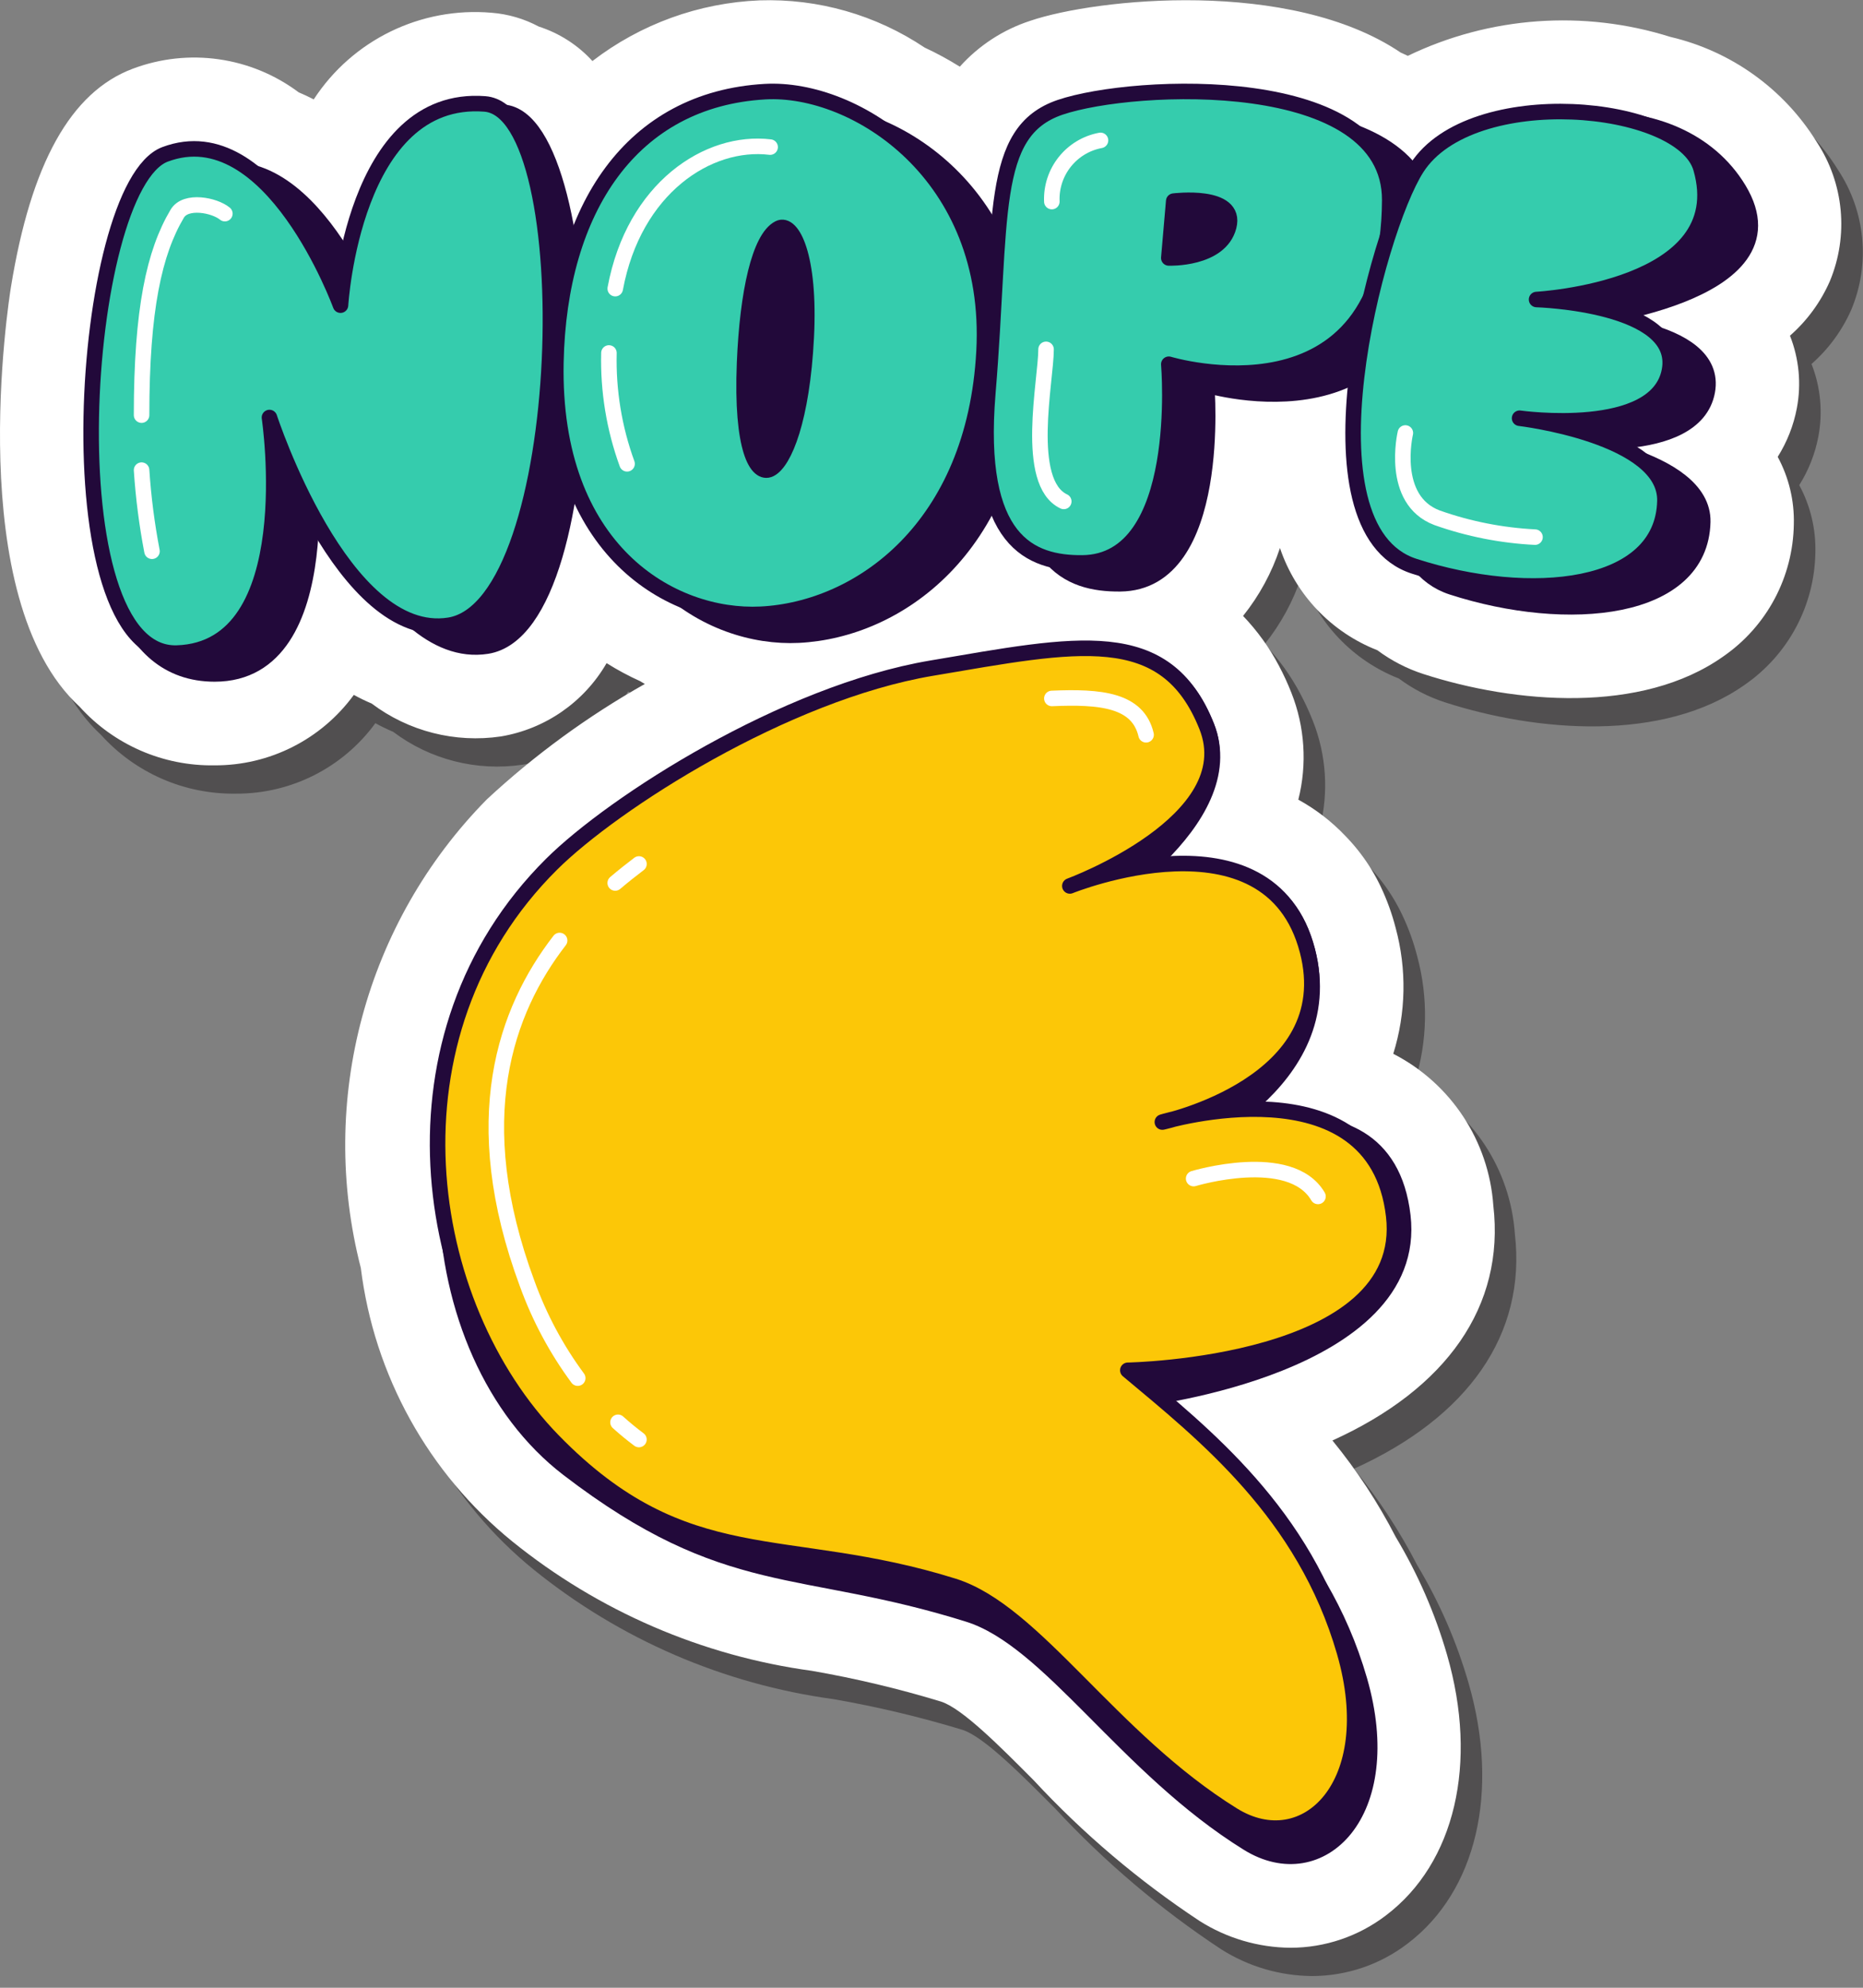 <svg width="120" height="128" viewBox="0 0 120 128" fill="none" xmlns="http://www.w3.org/2000/svg">
<rect x="0" y="0" width="120" height="128" fill="#808080" stroke="none"/>
<g clip-path="url(#clip0_5_10996)">
<path opacity="0.5" d="M118.404 10.96C116.285 7.545 112.895 5.113 108.981 4.199C103.393 2.439 97.345 2.875 92.067 5.418C91.913 5.344 91.757 5.272 91.599 5.202C84.489 0.405 71.976 1.726 67.759 3.157C66.008 3.725 64.439 4.745 63.209 6.116C62.482 5.659 61.727 5.249 60.948 4.888C57.809 2.782 54.088 1.718 50.311 1.846C46.405 2.005 42.645 3.37 39.547 5.753C38.609 4.724 37.417 3.958 36.091 3.533C35.151 3.029 34.116 2.726 33.052 2.643C28.496 2.248 24.092 4.393 21.594 8.224C21.275 8.056 20.953 7.905 20.627 7.769C17.557 5.468 13.524 4.895 9.935 6.249C5.95 7.743 3.385 12.342 2.092 20.305C1.957 21.135 -1.058 40.361 6.507 47.321C8.723 49.779 11.893 51.159 15.201 51.106C18.749 51.123 22.088 49.435 24.178 46.568C24.55 46.773 24.933 46.959 25.324 47.124C27.704 48.916 30.703 49.679 33.65 49.244C36.51 48.765 39.006 47.034 40.459 44.525C41.153 44.962 41.877 45.35 42.625 45.688C42.722 45.751 42.823 45.804 42.921 45.866C39.251 47.934 35.837 50.427 32.75 53.293C24.929 61.226 21.846 72.681 24.628 83.468C25.482 90.379 28.979 96.691 34.385 101.081C39.935 105.568 46.608 108.45 53.679 109.414C56.487 109.901 59.262 110.562 61.989 111.39C63.351 111.817 65.802 114.282 67.965 116.458C71.154 119.896 74.744 122.94 78.658 125.523C80.408 126.632 82.434 127.229 84.507 127.246C86.734 127.245 88.899 126.51 90.666 125.156C95.105 121.791 96.611 115.365 94.595 108.387C93.826 105.722 92.714 103.169 91.287 100.79C90.15 98.584 88.784 96.502 87.212 94.581C94.562 91.251 98.327 85.936 97.575 79.45C97.285 75.29 94.84 71.584 91.13 69.68C91.953 67.047 92.006 64.232 91.282 61.569C91.047 60.653 90.723 59.761 90.317 58.906C89.97 58.176 89.55 57.484 89.063 56.839C88.791 56.475 88.497 56.127 88.184 55.798C88.142 55.751 88.097 55.705 88.053 55.659C87.167 54.725 86.142 53.935 85.014 53.315C85.591 51.031 85.435 48.623 84.568 46.432C84.333 45.835 84.064 45.252 83.763 44.687C83.147 43.517 82.371 42.438 81.456 41.484C82.502 40.179 83.306 38.698 83.832 37.11C84.848 40.124 87.145 42.534 90.106 43.694C91.007 44.365 92.013 44.884 93.082 45.228C98.961 47.128 107.123 47.826 112.392 44.089C115.192 42.151 116.883 38.98 116.931 35.575C116.97 34.064 116.612 32.569 115.893 31.24C116.496 30.282 116.915 29.219 117.126 28.106C117.422 26.54 117.269 24.921 116.683 23.439C117.784 22.472 118.661 21.275 119.25 19.933C120.477 16.987 120.16 13.624 118.404 10.96Z" fill="#231F20"/>
<path d="M117.017 9.139C114.898 5.724 111.508 3.291 107.594 2.377C102.006 0.618 95.958 1.054 90.681 3.596C90.526 3.522 90.37 3.45 90.213 3.38C83.102 -1.416 70.589 -0.095 66.373 1.336C64.622 1.903 63.052 2.924 61.823 4.294C61.096 3.837 60.34 3.427 59.561 3.066C56.422 0.961 52.701 -0.103 48.924 0.024C45.019 0.184 41.259 1.549 38.16 3.931C37.222 2.902 36.03 2.137 34.704 1.711C33.764 1.208 32.729 0.905 31.666 0.822C27.109 0.427 22.705 2.571 20.207 6.402C19.889 6.235 19.566 6.083 19.24 5.947C16.17 3.647 12.138 3.074 8.548 4.427C4.564 5.922 1.998 10.52 0.705 18.483C0.571 19.314 -2.445 38.54 5.12 45.5C7.336 47.958 10.506 49.338 13.815 49.284C17.362 49.302 20.702 47.614 22.791 44.747C23.163 44.952 23.546 45.138 23.938 45.303C26.318 47.094 29.316 47.858 32.264 47.423C35.123 46.943 37.62 45.213 39.072 42.703C39.767 43.14 40.49 43.529 41.238 43.866C41.335 43.93 41.437 43.983 41.534 44.045C37.864 46.113 34.451 48.605 31.363 51.471C23.543 59.404 20.459 70.86 23.241 81.647C24.096 88.558 27.592 94.87 32.998 99.26C38.548 103.747 45.221 106.629 52.293 107.592C55.101 108.08 57.876 108.74 60.602 109.569C61.964 109.995 64.415 112.461 66.578 114.636C69.767 118.075 73.357 121.118 77.271 123.702C79.022 124.811 81.048 125.408 83.12 125.425C85.347 125.424 87.512 124.689 89.28 123.335C93.718 119.97 95.224 113.544 93.209 106.566C92.439 103.901 91.327 101.348 89.9 98.969C88.763 96.762 87.397 94.681 85.825 92.759C93.176 89.43 96.941 84.115 96.188 77.629C95.898 73.469 93.454 69.763 89.743 67.859C90.566 65.225 90.619 62.411 89.896 59.748C89.66 58.831 89.337 57.94 88.93 57.085C88.583 56.355 88.163 55.663 87.677 55.018C87.404 54.654 87.111 54.306 86.798 53.976C86.755 53.929 86.711 53.883 86.666 53.837C85.781 52.904 84.755 52.113 83.628 51.494C84.205 49.209 84.048 46.801 83.181 44.611C82.946 44.014 82.678 43.431 82.376 42.865C81.76 41.695 80.984 40.617 80.069 39.663C81.115 38.358 81.92 36.877 82.445 35.289C83.461 38.303 85.758 40.712 88.719 41.872C89.621 42.544 90.626 43.062 91.696 43.407C97.575 45.307 105.736 46.005 111.006 42.267C113.806 40.33 115.496 37.159 115.544 33.754C115.583 32.243 115.225 30.748 114.506 29.419C115.11 28.46 115.528 27.397 115.739 26.285C116.036 24.718 115.882 23.1 115.296 21.617C116.398 20.65 117.274 19.454 117.863 18.111C119.091 15.166 118.774 11.803 117.017 9.139Z" fill="white"/>
<path d="M36.5 57.465C40.496 53.495 51.516 46.438 60.97 44.841C70.297 43.266 75.082 40.128 77.724 46.775C80.163 52.914 69.88 58.865 69.88 58.865C69.88 58.865 81.774 51.836 84.213 61.224C86.441 69.803 75.839 74.07 75.839 74.07C75.839 74.07 89.181 68.132 90.359 78.307C91.475 87.953 73.615 90.055 73.615 90.055C78.538 94.178 84.99 99.254 87.571 108.198C90.046 116.774 85.045 121.581 80.389 118.697C72.474 113.796 67.647 105.602 62.38 103.952C51.489 100.539 46.868 102.462 36.598 94.588C26.881 87.138 25.423 68.466 36.5 57.465Z" fill="#22093A" stroke="#22093A" stroke-linecap="round" stroke-linejoin="round"/>
<path d="M35.531 55.649C39.528 51.68 50.547 44.623 60.002 43.026C69.328 41.451 75.083 40.128 77.725 46.775C80.164 52.914 68.911 57.05 68.911 57.05C68.911 57.05 81.775 51.836 84.214 61.224C86.442 69.803 74.87 72.254 74.87 72.254C74.87 72.254 88.593 68.116 89.771 78.291C90.888 87.938 72.646 88.239 72.646 88.239C77.569 92.362 84.021 97.438 86.602 106.382C89.077 114.958 84.076 119.765 79.42 116.882C71.505 111.98 66.678 103.786 61.412 102.136C50.52 98.724 44.177 101.538 35.629 92.772C27.081 84.006 24.454 66.651 35.531 55.649Z" fill="#FCC707" stroke="#22093A" stroke-linecap="round" stroke-linejoin="round"/>
<path d="M51.714 7.245C57.553 6.913 66.427 12.606 65.821 23.959C65.215 35.311 57.829 40.582 51.44 40.899C45.675 41.185 37.997 36.777 38.242 24.677C38.443 14.764 43.137 7.734 51.714 7.245Z" fill="#22093A" stroke="#22093A" stroke-linecap="round" stroke-linejoin="round"/>
<path d="M52.609 16.04C53.453 15.608 54.637 17.809 54.369 23.068C54.101 28.327 52.957 31.108 52.034 31.558C51.202 31.964 50.169 30.299 50.397 24.713C50.584 20.136 51.37 16.673 52.609 16.04Z" fill="#22093A" stroke="#22093A" stroke-linecap="round" stroke-linejoin="round"/>
<path d="M13.069 11.282C7.564 13.348 1.646 43.399 13.83 43.398C22.024 43.397 19.792 28.229 19.792 28.229C19.792 28.229 24.504 42.686 31.365 41.608C39.23 40.371 38.737 7.717 32.432 7.232C23.936 6.577 24.369 20.995 24.369 20.995C24.369 20.995 19.896 8.721 13.069 11.282Z" fill="#22093A" stroke="#22093A" stroke-linecap="round" stroke-linejoin="round"/>
<path d="M70.723 8.253C66.1 9.824 67.004 15.332 66.062 26.663C65.267 36.229 68.816 37.621 72.152 37.592C78.817 37.533 77.721 24.798 77.721 24.798C77.721 24.798 91.883 29.09 91.952 14.241C91.991 5.901 75.474 6.638 70.723 8.253Z" fill="#22093A" stroke="#22093A" stroke-linecap="round" stroke-linejoin="round"/>
<path d="M78.038 14.295C78.038 14.295 82.142 13.78 81.583 15.927C81.024 18.074 77.721 17.954 77.721 17.954L78.038 14.295Z" fill="#22093A" stroke="#22093A" stroke-linecap="round" stroke-linejoin="round"/>
<path d="M111.997 12.185C108.09 5.726 97.202 6.712 93.7 12.155C91.068 16.244 86.038 35.386 93.524 37.805C101.009 40.224 109.535 39.386 109.677 33.611C109.78 29.391 100.315 28.275 100.315 28.275C100.315 28.275 109.164 29.521 109.968 25.209C110.772 20.896 101.41 20.63 101.41 20.63C101.41 20.63 116.179 19.097 111.997 12.185Z" fill="#22093A" stroke="#22093A" stroke-linecap="round" stroke-linejoin="round"/>
<path d="M49.278 5.902C55.117 5.569 63.991 11.263 63.385 22.616C62.779 33.968 55.394 39.239 49.004 39.556C43.24 39.842 35.561 35.434 35.806 23.334C36.008 13.421 40.701 6.39 49.278 5.902Z" fill="#35CCAD" stroke="#22093A" stroke-linecap="round" stroke-linejoin="round"/>
<path d="M50.172 14.696C51.016 14.265 52.199 16.465 51.931 21.725C51.664 26.984 50.519 29.764 49.597 30.215C48.764 30.621 47.732 28.956 47.96 23.369C48.147 18.793 48.932 15.33 50.172 14.696Z" fill="#22093A" stroke="#22093A" stroke-linecap="round" stroke-linejoin="round"/>
<path d="M10.634 9.939C5.128 12.005 3.205 42.313 11.394 42.054C19.584 41.796 17.356 26.886 17.356 26.886C17.356 26.886 22.069 41.342 28.929 40.264C36.794 39.028 37.537 7.177 31.231 6.692C22.735 6.038 21.933 19.651 21.933 19.651C21.933 19.651 17.46 7.378 10.634 9.939Z" fill="#35CCAD" stroke="#22093A" stroke-linecap="round" stroke-linejoin="round"/>
<path d="M68.287 6.91C63.664 8.481 64.568 13.989 63.627 25.32C62.832 34.886 66.381 36.278 69.716 36.249C76.382 36.19 75.285 23.455 75.285 23.455C75.285 23.455 89.447 27.747 89.516 12.898C89.555 4.558 73.039 5.295 68.287 6.91Z" fill="#35CCAD" stroke="#22093A" stroke-linecap="round" stroke-linejoin="round"/>
<path d="M75.602 12.951C75.602 12.951 79.706 12.437 79.147 14.584C78.589 16.731 75.285 16.611 75.285 16.611L75.602 12.951Z" fill="#22093A" stroke="#22093A" stroke-linecap="round" stroke-linejoin="round"/>
<path d="M109.562 10.842C108.345 6.609 94.766 5.369 91.264 10.812C88.633 14.901 83.603 34.044 91.088 36.462C98.574 38.881 107.1 38.043 107.241 32.268C107.345 28.048 97.88 26.932 97.88 26.932C97.88 26.932 106.729 28.178 107.533 23.866C108.337 19.553 98.974 19.287 98.974 19.287C98.974 19.287 111.794 18.606 109.562 10.842Z" fill="#35CCAD" stroke="#22093A" stroke-linecap="round" stroke-linejoin="round"/>
<path d="M14.484 13.757C13.811 13.203 11.962 12.844 11.418 13.757C9.939 16.24 9.119 19.91 9.119 26.732" stroke="white" stroke-linecap="round" stroke-linejoin="round"/>
<path d="M49.606 9.472C45.622 8.991 40.833 12.104 39.629 18.586" stroke="white" stroke-linecap="round" stroke-linejoin="round"/>
<path d="M67.379 22.496C67.379 24.494 65.949 31.075 68.52 32.289" stroke="white" stroke-linecap="round" stroke-linejoin="round"/>
<path d="M70.886 9.04C69.006 9.391 67.671 11.07 67.751 12.98" stroke="white" stroke-linecap="round" stroke-linejoin="round"/>
<path d="M90.522 27.882C90.522 27.882 89.503 32.193 92.569 33.343C94.599 34.061 96.723 34.48 98.873 34.588" stroke="white" stroke-linecap="round" stroke-linejoin="round"/>
<path d="M39.807 91.589C40.25 91.988 40.699 92.357 41.155 92.697" stroke="white" stroke-linecap="round" stroke-linejoin="round"/>
<path d="M36.047 60.563C32.569 65.061 30.018 72.064 33.965 82.684C34.751 84.85 35.844 86.891 37.213 88.744" stroke="white" stroke-linecap="round" stroke-linejoin="round"/>
<path d="M41.157 55.635C40.683 55.995 40.166 56.401 39.627 56.859" stroke="white" stroke-linecap="round" stroke-linejoin="round"/>
<path d="M67.752 44.976C70.884 44.84 73.299 45.065 73.822 47.316" stroke="white" stroke-linecap="round" stroke-linejoin="round"/>
<path d="M76.885 75.894C76.885 75.894 83.116 74.008 84.894 77.043" stroke="white" stroke-linecap="round" stroke-linejoin="round"/>
<path d="M9.119 30.273C9.235 32.027 9.459 33.772 9.79 35.498" stroke="white" stroke-linecap="round" stroke-linejoin="round"/>
<path d="M39.223 22.729C39.163 25.16 39.559 27.581 40.391 29.867" stroke="white" stroke-linecap="round" stroke-linejoin="round"/>
</g>
<defs>
<clipPath id="clip0_5_10996">
<rect width="120" height="127.246" fill="white"/>
</clipPath>
</defs>
</svg>
